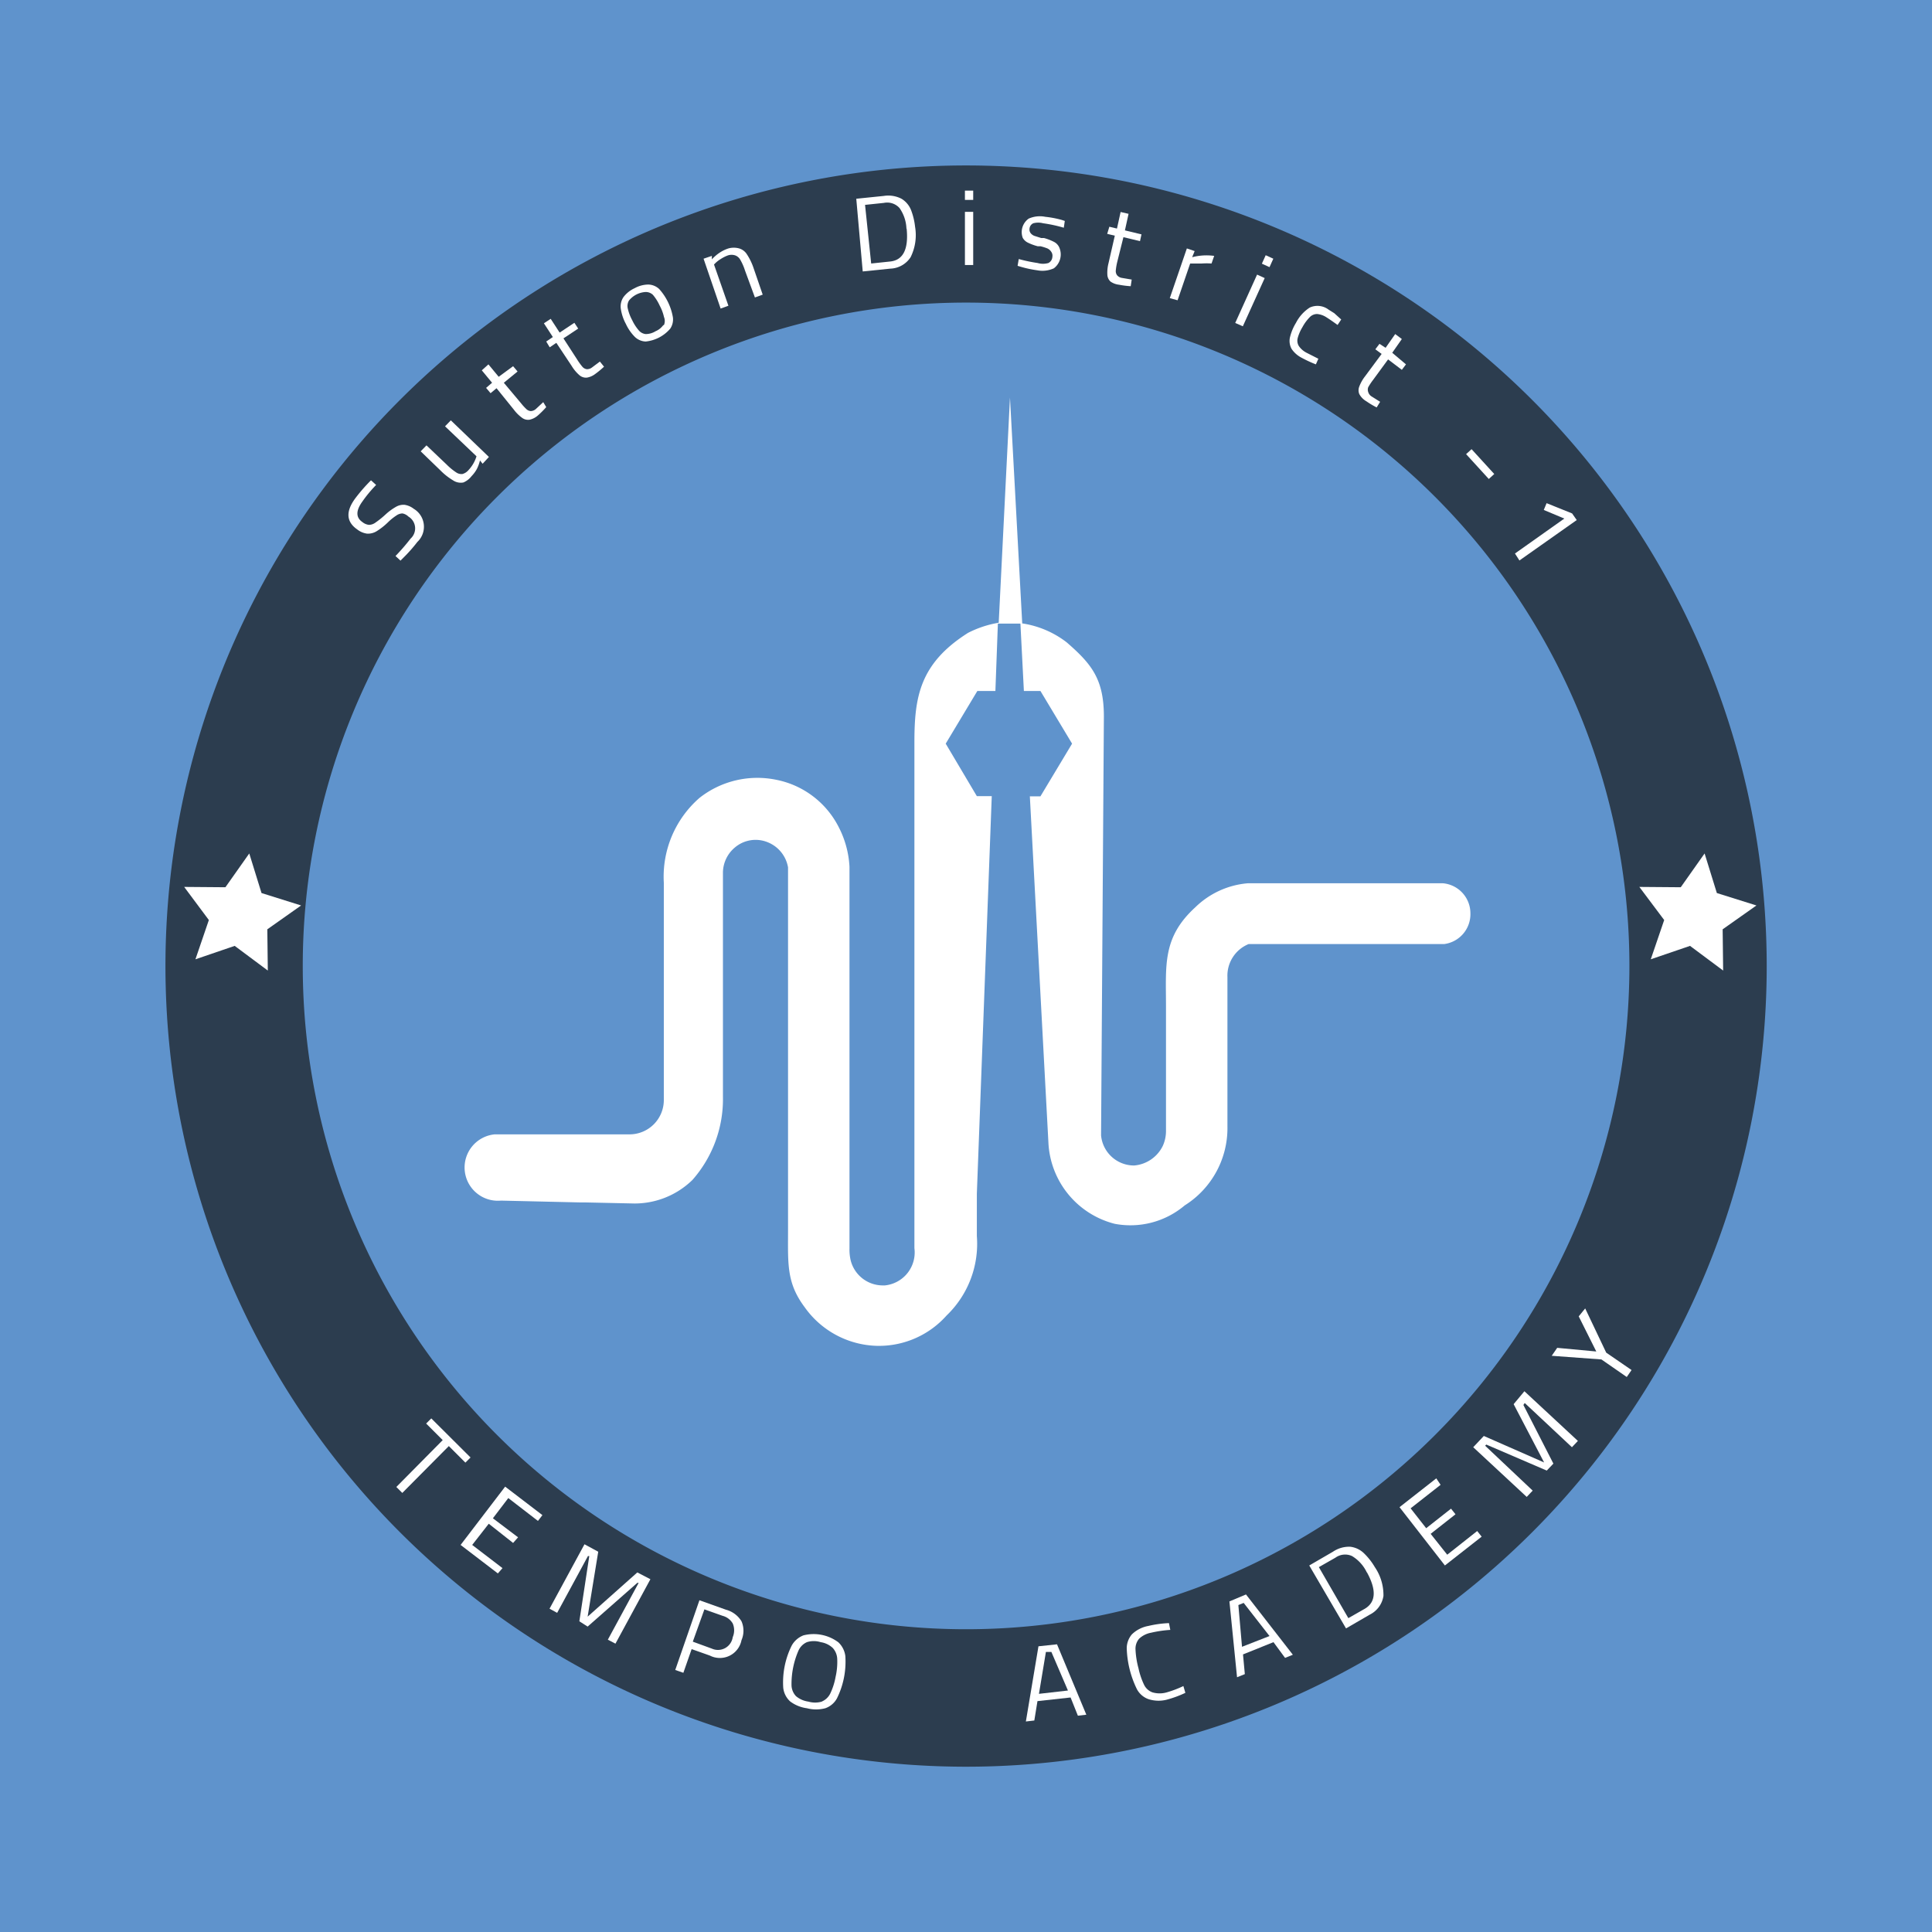 <svg id="Layer_1" data-name="Layer 1" xmlns="http://www.w3.org/2000/svg" viewBox="0 0 116.65 116.65">
  <defs>
    <style>
      .cls-1 {
        fill: #5f93cc;
      }

      .cls-2 {
        fill: #2c3d4f;
      }

      .cls-3 {
        fill: #fff;
      }
    </style>
  </defs>
  <title>SuttonDistrict-1-icon2</title>
  <rect class="cls-1" width="116.65" height="116.65"/>
  <circle class="cls-1" cx="58.31" cy="58.33" r="44.2"/>
  <path class="cls-2" d="M58.35,106.67a48.34,48.34,0,1,1,48.34-48.34A48.34,48.34,0,0,1,58.35,106.67Zm0-88.4A40.05,40.05,0,1,0,98.4,58.32,40.05,40.05,0,0,0,58.35,18.27h0Z" transform="translate(-0.02)"/>
  <path class="cls-3" d="M88.8,55.14a1.82,1.82,0,0,0-1.66-1.81H75.36a5.15,5.15,0,0,0-3.17,1.45c-2,1.83-1.77,3.49-1.77,6v7.46a2.18,2.18,0,0,1-.19.94,2.12,2.12,0,0,1-1.73,1.19,2,2,0,0,1-2-1.82l0.17-25.28c0-2.26-.73-3.17-2.25-4.49a5.8,5.8,0,0,0-2.68-1.14L61,24,60.32,37.6a6.34,6.34,0,0,0-1.85.61c-2.94,1.86-3.24,3.9-3.24,6.63V75.36a2,2,0,0,1-1.78,2.25H53.28a2,2,0,0,1-1.9-1.52,2.81,2.81,0,0,1-.07-0.7V52.33a5.88,5.88,0,0,0-.66-2.41,5.4,5.4,0,0,0-3.77-2.84,5.65,5.65,0,0,0-4.62,1.09,6.31,6.31,0,0,0-2.16,5.13V66.42A2.07,2.07,0,0,1,38,68.49H29.89a2,2,0,1,0,.38,4l4.78,0.11h0.31l2.77,0.06h0a5,5,0,0,0,3.7-1.42,7.38,7.38,0,0,0,1.84-5V52.65a2,2,0,0,1,.72-1.48,1.93,1.93,0,0,1,2-.31,2,2,0,0,1,1.21,1.51V74.29c0,2-.1,3.16,1,4.63A5.52,5.52,0,0,0,53,81.26h0.1a5.46,5.46,0,0,0,4.07-1.83A6,6,0,0,0,59,74.63V72.07l0.9-24H59l-1.88-3.17,1.91-3.18h1.09l0.15-4.07h1.36l0.21,4.07h1l1.91,3.18-1.91,3.18H62.2l1.12,20.89a5.32,5.32,0,0,0,4,4.92h0a5.07,5.07,0,0,0,4.23-1.11A5.51,5.51,0,0,0,74.13,68v-9a2.06,2.06,0,0,1,1.28-2H87.22v0A1.82,1.82,0,0,0,88.8,55.14Z" transform="translate(-0.02)"/>
  <polygon class="cls-3" points="15.79 53.92 18.18 54.67 16.14 56.11 16.17 58.6 14.17 57.11 11.8 57.92 12.61 55.55 11.12 53.55 13.61 53.57 15.05 51.53 15.79 53.92"/>
  <polygon class="cls-3" points="103.66 53.92 106.05 54.67 104.01 56.11 104.04 58.6 102.04 57.11 99.67 57.92 100.48 55.55 98.98 53.55 101.48 53.57 102.92 51.53 103.66 53.92"/>
  <path class="cls-3" d="M24.37,33.68l-0.17.17-0.3-.28a12.24,12.24,0,0,0,.91-1.05,0.83,0.83,0,0,0-.13-1.33A0.7,0.7,0,0,0,24.32,31a0.65,0.65,0,0,0-.36.12,3.37,3.37,0,0,0-.51.41,4,4,0,0,1-.7.55,1,1,0,0,1-.57.14,1.23,1.23,0,0,1-.6-0.26q-1-.7-0.08-1.91A10.28,10.28,0,0,1,22.42,29l0.31,0.28a7.88,7.88,0,0,0-.83,1q-0.6.83,0,1.24a0.75,0.75,0,0,0,.4.17,0.68,0.68,0,0,0,.38-0.13,5.65,5.65,0,0,0,.6-0.48,3.41,3.41,0,0,1,.65-0.48,0.9,0.9,0,0,1,.52-0.12,1.18,1.18,0,0,1,.55.24,1.26,1.26,0,0,1,.22,2A9.18,9.18,0,0,1,24.37,33.68Z" transform="translate(-0.02)"/>
  <path class="cls-3" d="M28,29.13A0.83,0.83,0,0,1,27.37,29a3.8,3.8,0,0,1-.75-0.59l-1.2-1.16,0.35-.36L27,28.06a3.56,3.56,0,0,0,.56.46,0.56,0.56,0,0,0,.38.1,0.74,0.74,0,0,0,.37-0.24,2.12,2.12,0,0,0,.48-0.83l-1.9-1.81,0.35-.36,2.3,2.21L29.16,28,29,27.8a2.35,2.35,0,0,1-.19.52,2,2,0,0,1-.32.43A1.21,1.21,0,0,1,28,29.13Z" transform="translate(-0.02)"/>
  <path class="cls-3" d="M32,25.34a0.6,0.6,0,0,1-.44-0.1,2.34,2.34,0,0,1-.51-0.5L30,23.44l-0.36.3-0.27-.32,0.36-.31-0.62-.75L29.51,22l0.62,0.75L31,22.11l0.27,0.32-0.83.68,1,1.19a3.76,3.76,0,0,0,.36.4,0.43,0.43,0,0,0,.27.12,0.49,0.49,0,0,0,.31-0.13l0.44-.41L33,24.58a5.28,5.28,0,0,1-.51.51A1.12,1.12,0,0,1,32,25.34Z" transform="translate(-0.02)"/>
  <path class="cls-3" d="M35.45,22.8A0.6,0.6,0,0,1,35,22.65a2.35,2.35,0,0,1-.46-0.55l-0.93-1.4-0.4.27L33,20.62l0.4-.27-0.54-.83,0.41-.27,0.54,0.83,0.89-.59,0.23,0.35-0.89.59,0.83,1.28a3.71,3.71,0,0,0,.31.43,0.43,0.43,0,0,0,.26.15,0.48,0.48,0,0,0,.32-0.1l0.48-.36,0.25,0.31a5.6,5.6,0,0,1-.56.46A1.11,1.11,0,0,1,35.45,22.8Z" transform="translate(-0.02)"/>
  <path class="cls-3" d="M39,20.62a1,1,0,0,1-.64-0.27,2.73,2.73,0,0,1-.55-0.79,2.78,2.78,0,0,1-.31-0.94,1,1,0,0,1,.17-0.69,1.77,1.77,0,0,1,.67-0.53,1.75,1.75,0,0,1,.83-0.22,1,1,0,0,1,.65.27,3.42,3.42,0,0,1,.83,1.72,1,1,0,0,1-.16.67A2.24,2.24,0,0,1,39,20.62Zm1.11-1a0.63,0.63,0,0,0,0-.48,2.7,2.7,0,0,0-.26-0.69,2.81,2.81,0,0,0-.41-0.65A0.63,0.63,0,0,0,39,17.63a1.41,1.41,0,0,0-1,.51,0.64,0.64,0,0,0-.08.47,2.72,2.72,0,0,0,.27.72,2.69,2.69,0,0,0,.4.62,0.63,0.63,0,0,0,.41.22A1.13,1.13,0,0,0,39.6,20a1.1,1.1,0,0,0,.46-0.36h0Z" transform="translate(-0.02)"/>
  <path class="cls-3" d="M42.5,15.62L43,15.45,43,15.66a2.55,2.55,0,0,1,.45-0.39A2.15,2.15,0,0,1,44,15,1.21,1.21,0,0,1,44.65,15a0.83,0.83,0,0,1,.47.36,3.57,3.57,0,0,1,.4.83l0.55,1.6-0.47.17L45,16.33a3.19,3.19,0,0,0-.28-0.64,0.58,0.58,0,0,0-.31-0.27,0.71,0.71,0,0,0-.44,0,2.13,2.13,0,0,0-.42.21,1.89,1.89,0,0,0-.32.24l-0.1.1L44,18.46l-0.47.17Z" transform="translate(-0.02)"/>
  <path class="cls-3" d="M54.45,12a1.4,1.4,0,0,1,.58.69,4,4,0,0,1,.24,1A3,3,0,0,1,55,15.53a1.52,1.52,0,0,1-1.23.69l-1.66.17L51.72,12l1.66-.17A1.74,1.74,0,0,1,54.45,12Zm0.3,1.83a2.31,2.31,0,0,0-.42-1.27,1,1,0,0,0-.94-0.31l-1.14.12,0.37,3.54,1.14-.12q1.19-.12,1-2h0Z" transform="translate(-0.02)"/>
  <path class="cls-3" d="M58.28,12.79h0.5V16h-0.5v-3.2Zm0-1.28h0.5v0.56h-0.5V11.51Z" transform="translate(-0.02)"/>
  <path class="cls-3" d="M61.66,16.11l-0.2-.06,0.07-.41a9.24,9.24,0,0,0,1.14.24,1.16,1.16,0,0,0,.65,0,0.44,0.44,0,0,0,.24-0.37,0.41,0.41,0,0,0-.07-0.31A0.55,0.55,0,0,0,63.26,15a3.21,3.21,0,0,0-.41-0.13l-0.17,0a3.21,3.21,0,0,1-.6-0.22,0.72,0.72,0,0,1-.31-0.29,1,1,0,0,1,.36-1.16,1.66,1.66,0,0,1,1-.11,6,6,0,0,1,1,.19l0.18,0.06-0.06.41A8.61,8.61,0,0,0,63,13.48a1.16,1.16,0,0,0-.59,0,0.39,0.39,0,0,0-.23.33,0.36,0.36,0,0,0,.07.27,0.54,0.54,0,0,0,.22.16l0.41,0.13,0.17,0a3.19,3.19,0,0,1,.62.24A0.7,0.7,0,0,1,64,15a1.05,1.05,0,0,1-.35,1.2,1.66,1.66,0,0,1-1,.12A6.85,6.85,0,0,1,61.66,16.11Z" transform="translate(-0.02)"/>
  <path class="cls-3" d="M67.07,17a0.6,0.6,0,0,1-.19-0.41,2.32,2.32,0,0,1,.07-0.7l0.38-1.66-0.46-.11L67,13.69l0.46,0.11,0.22-1,0.48,0.11-0.22,1,1,0.24-0.09.41-1-.24L67.48,15.8a3.7,3.7,0,0,0-.09.52,0.43,0.43,0,0,0,.07.29,0.48,0.48,0,0,0,.3.17l0.59,0.1-0.06.4a5.26,5.26,0,0,1-.71-0.09A1.1,1.1,0,0,1,67.07,17Z" transform="translate(-0.02)"/>
  <path class="cls-3" d="M71.68,15l0.47,0.16L72,15.53a3.42,3.42,0,0,1,1.33-.08l-0.16.46a4.32,4.32,0,0,0-.59,0h-0.7l-0.76,2.22L70.65,18Z" transform="translate(-0.02)"/>
  <path class="cls-3" d="M75.92,16.58l0.46,0.21L75.06,19.7,74.6,19.5Zm0.52-1.17,0.46,0.21-0.23.51-0.46-.21Z" transform="translate(-0.02)"/>
  <path class="cls-3" d="M78,21.06a1,1,0,0,1-.1-0.67,3,3,0,0,1,.37-0.9,2.39,2.39,0,0,1,.83-0.92,1.11,1.11,0,0,1,1.13.12l0.35,0.22L81,19.29l-0.22.33q-0.43-.31-0.67-0.46a1.23,1.23,0,0,0-.56-0.2,0.61,0.61,0,0,0-.44.18,2.63,2.63,0,0,0-.45.61,2.55,2.55,0,0,0-.29.67,0.62,0.62,0,0,0,.07.47,1.27,1.27,0,0,0,.47.41l0.71,0.36L79.47,22a7.61,7.61,0,0,1-.88-0.41A1.61,1.61,0,0,1,78,21.06Z" transform="translate(-0.02)"/>
  <path class="cls-3" d="M82.09,23.79a0.6,0.6,0,0,1,0-.45,2.34,2.34,0,0,1,.35-0.62l1-1.35-0.38-.28,0.25-.33L83.68,21l0.58-.83,0.4,0.3-0.58.83L84.91,22l-0.25.33-0.83-.63-0.9,1.23a3.83,3.83,0,0,0-.3.45,0.43,0.43,0,0,0,0,.29,0.47,0.47,0,0,0,.21.27l0.51,0.32-0.21.34a5.37,5.37,0,0,1-.62-0.37A1.12,1.12,0,0,1,82.09,23.79Z" transform="translate(-0.02)"/>
  <path class="cls-3" d="M88.87,27.12l1.37,1.5-0.33.3-1.37-1.5Z" transform="translate(-0.02)"/>
  <path class="cls-3" d="M94.47,31.31l-1.24-.52,0.17-.41L94.94,31l0.28,0.4-3.46,2.44-0.27-.42Z" transform="translate(-0.02)"/>
  <path class="cls-3" d="M26.75,86.95l-1-1,0.31-.31L28.43,88l-0.31.31-1-1-2.81,2.83-0.36-.36Z" transform="translate(-0.02)"/>
  <path class="cls-3" d="M30.71,90.45l-0.93,1.22,1.52,1.15L31,93.16,29.53,92l-1,1.28,1.83,1.4L30.08,95l-2.25-1.72,2.69-3.52,2.25,1.72-0.27.35Z" transform="translate(-0.02)"/>
  <path class="cls-3" d="M39.29,95.35l-2.11,3.89L36.72,99l1.86-3.43-0.08,0-3,2.64L35,97.89l0.6-3.94-0.08,0-1.86,3.43-0.46-.25,2.11-3.89,0.83,0.45-0.64,3.92,3-2.67Z" transform="translate(-0.02)"/>
  <path class="cls-3" d="M42.25,96.62l1.6,0.57a1.57,1.57,0,0,1,.94.7,1.43,1.43,0,0,1,0,1.14,1.33,1.33,0,0,1-1.91.93l-1.1-.39L41.28,101l-0.49-.17ZM43,99.54a0.9,0.9,0,0,0,1.26-.69,1.05,1.05,0,0,0,0-.83,1,1,0,0,0-.61-0.46l-1.1-.39-0.7,1.95Z" transform="translate(-0.02)"/>
  <path class="cls-3" d="M47.73,102.73a1.3,1.3,0,0,1-.42-0.83,5,5,0,0,1,.51-2.54,1.37,1.37,0,0,1,.71-0.62,2.49,2.49,0,0,1,2.11.42,1.38,1.38,0,0,1,.42.83,5,5,0,0,1-.51,2.56,1.28,1.28,0,0,1-.7.59,2.18,2.18,0,0,1-1.11,0A2.15,2.15,0,0,1,47.73,102.73Zm1.92,0a1,1,0,0,0,.5-0.48,3.94,3.94,0,0,0,.32-1,4.05,4.05,0,0,0,.1-1.09,1.05,1.05,0,0,0-.27-0.66,1.36,1.36,0,0,0-.73-0.35,1.38,1.38,0,0,0-.83,0,1,1,0,0,0-.51.51,5.06,5.06,0,0,0-.42,2.1,1,1,0,0,0,.27.65,1.48,1.48,0,0,0,.75.33,1.46,1.46,0,0,0,.81,0h0Z" transform="translate(-0.02)"/>
  <path class="cls-3" d="M64.66,102.49l-2,.22-0.19,1.17-0.51.06,0.76-4.54,1.12-.12,1.77,4.25-0.51.06Zm-1.91-.22,1.75-.2-1-2.33H63.17Z" transform="translate(-0.02)"/>
  <path class="cls-3" d="M69.36,102.59a1.28,1.28,0,0,1-.69-0.59,6,6,0,0,1-.62-2.49,1.3,1.3,0,0,1,.31-0.83,1.91,1.91,0,0,1,1-.51A6.52,6.52,0,0,1,70.6,98l0.08,0.41a7.09,7.09,0,0,0-1.16.17,1.43,1.43,0,0,0-.72.36,0.92,0.92,0,0,0-.22.65,5.18,5.18,0,0,0,.18,1.14,4.46,4.46,0,0,0,.34,1,0.9,0.9,0,0,0,.5.45,1.54,1.54,0,0,0,.87,0,6.4,6.4,0,0,0,1-.38l0.12,0.41a6.57,6.57,0,0,1-1.15.42A2,2,0,0,1,69.36,102.59Z" transform="translate(-0.02)"/>
  <path class="cls-3" d="M76.91,99.15l-1.84.74,0.11,1.19-0.47.19-0.46-4.58,1-.42,2.83,3.64-0.47.19Zm-1.9.28,1.66-.65-1.56-2-0.32.13Z" transform="translate(-0.02)"/>
  <path class="cls-3" d="M81.55,93.39a1.42,1.42,0,0,1,.83.4,3.91,3.91,0,0,1,.65.83,3,3,0,0,1,.52,1.74,1.52,1.52,0,0,1-.83,1.13l-1.43.83-2.22-3.8,1.43-.83A1.73,1.73,0,0,1,81.55,93.39Zm1,1.56a2.3,2.3,0,0,0-.9-1,1,1,0,0,0-1,.1l-1,.57,1.78,3.08,1-.57q1-.6.12-2.2h0Z" transform="translate(-0.02)"/>
  <path class="cls-3" d="M85.19,91.07l0.94,1.2,1.5-1.18,0.27,0.34-1.5,1.18,1,1.26,1.81-1.43,0.27,0.34-2.22,1.74L84.52,91l2.22-1.74L87,89.65Z" transform="translate(-0.02)"/>
  <path class="cls-3" d="M92.06,84l3.23,3-0.36.38-2.85-2.67L92,84.83l1.81,3.54-0.4.42-3.65-1.57-0.07.07L92.56,90l-0.36.38-3.23-3,0.64-.68,3.64,1.6-1.84-3.52Z" transform="translate(-0.02)"/>
  <path class="cls-3" d="M96.71,82.08l-3-.22,0.33-.48,2.36,0.22-1.06-2.12L95.73,79,97,81.67l1.53,1.05-0.29.42Z" transform="translate(-0.02)"/>
</svg>
